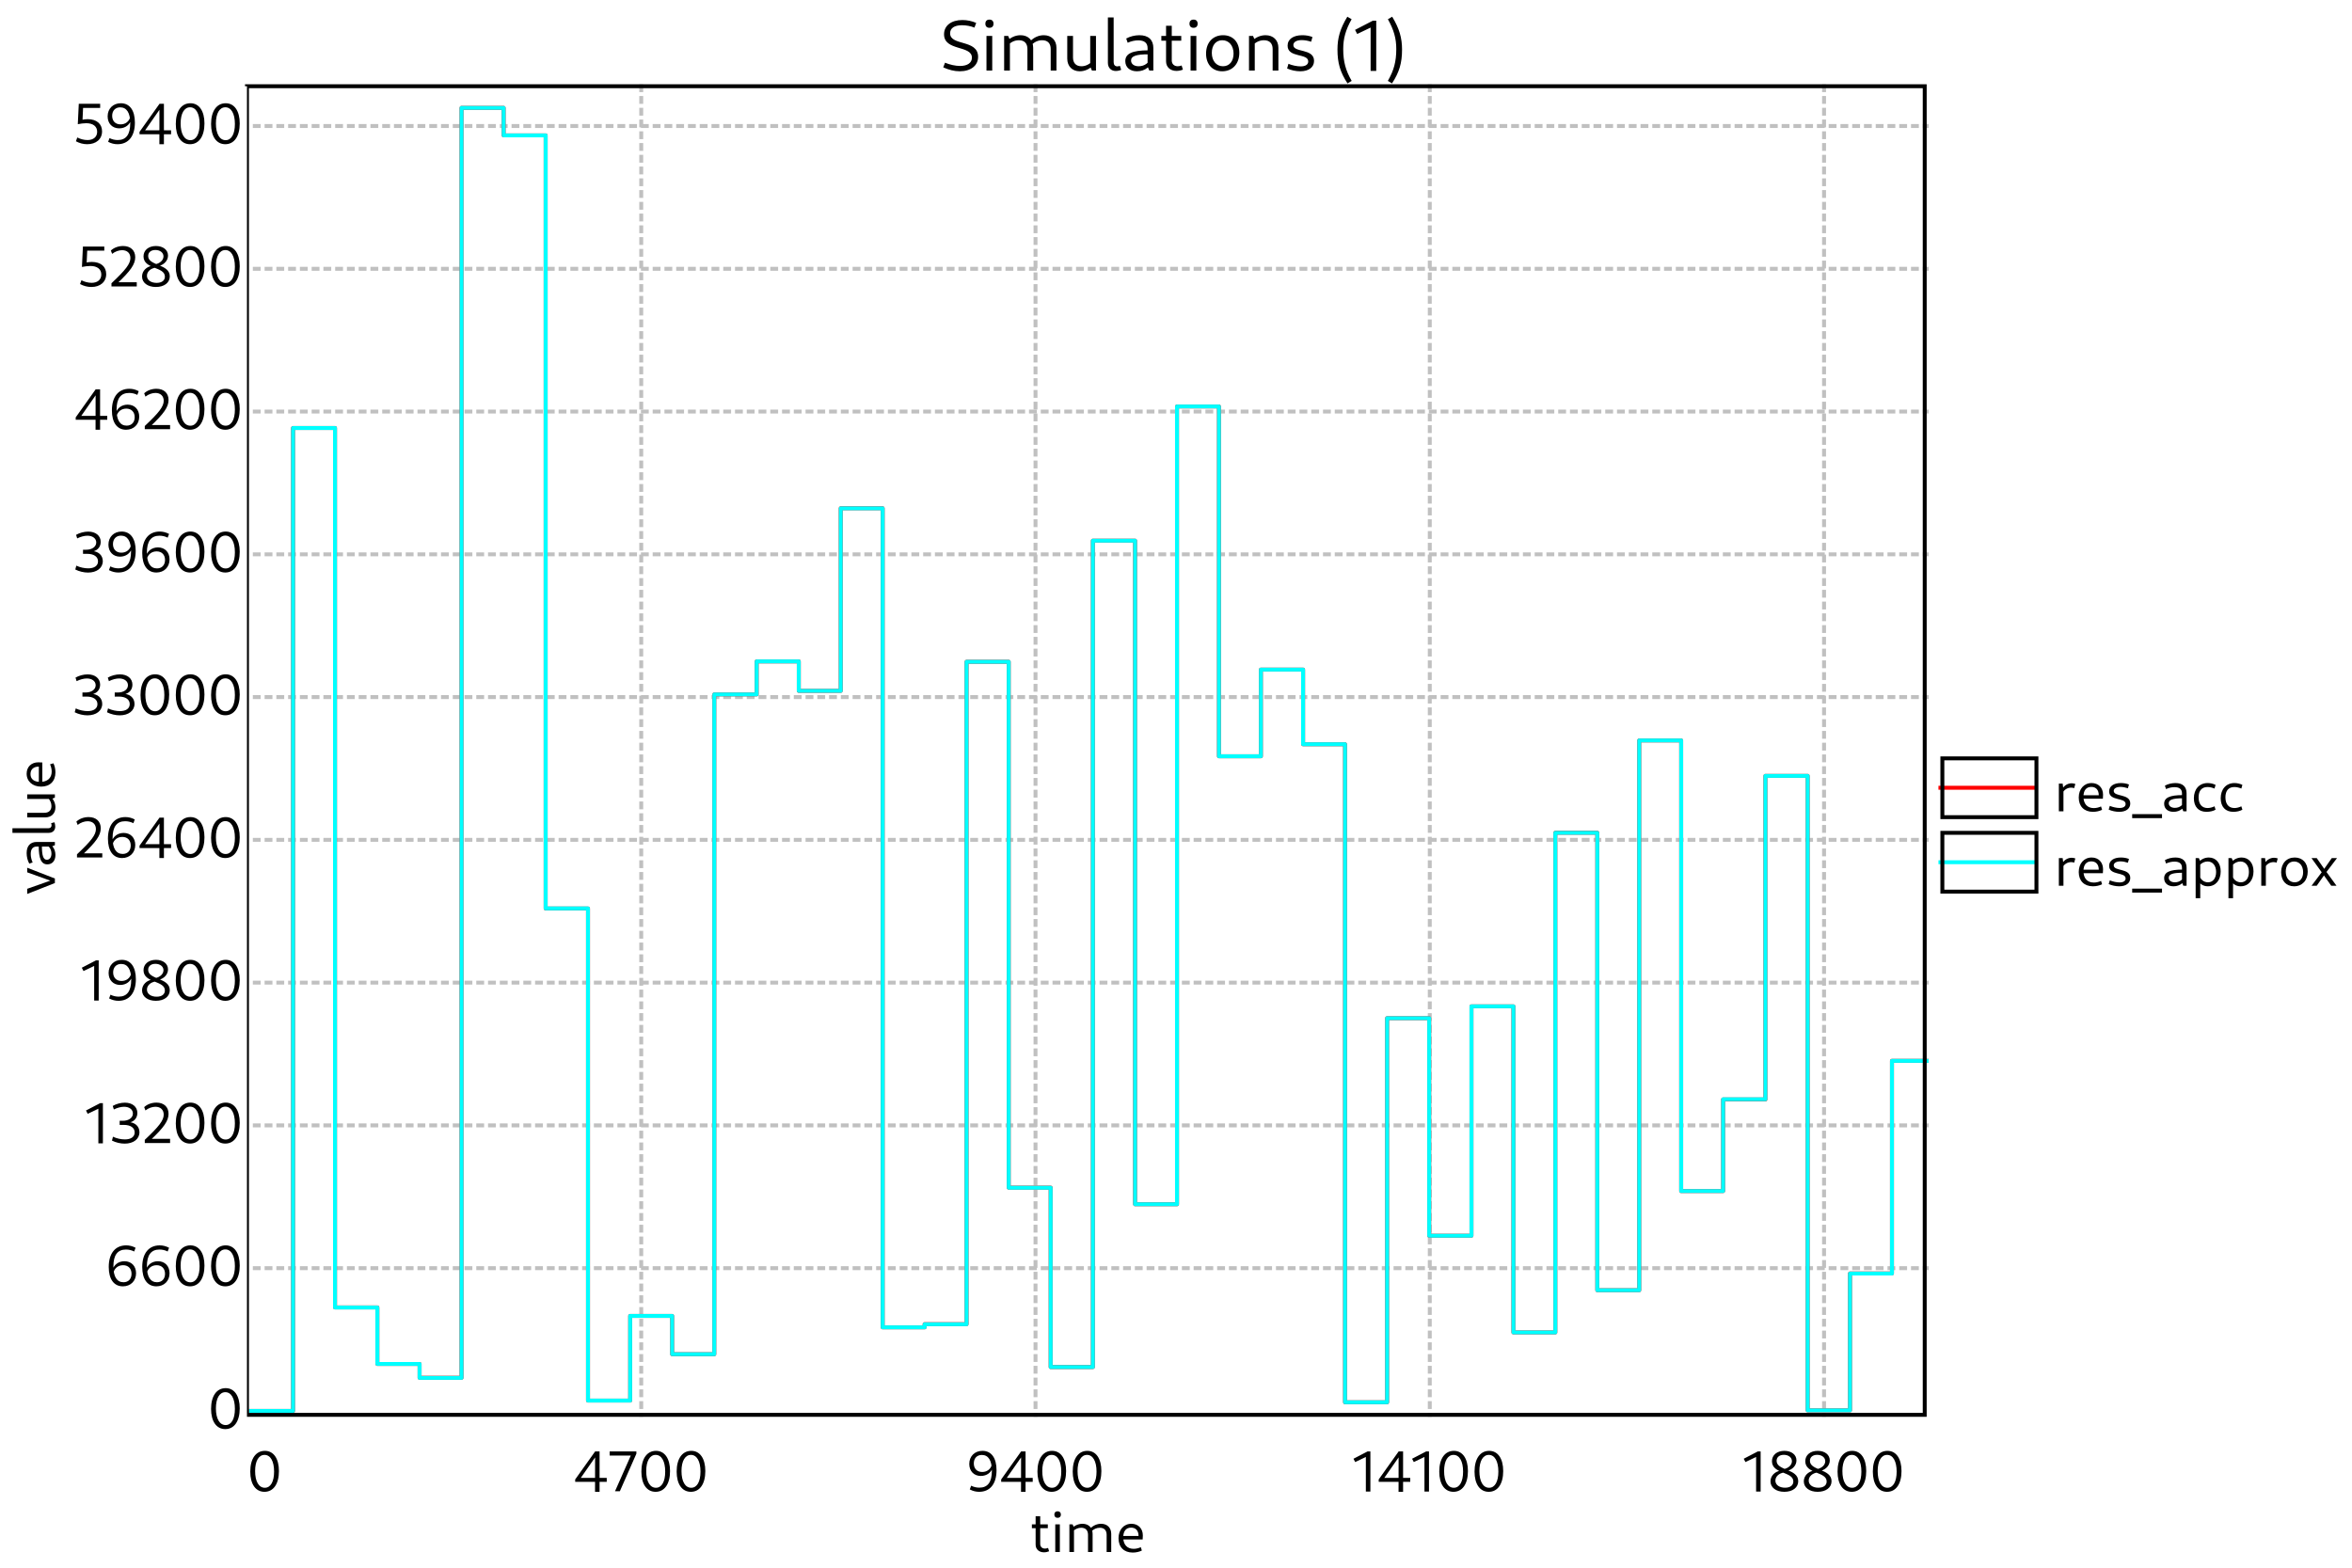 <?xml version="1.0" standalone="no"?>

<svg 
     version="1.1"
     baseProfile="full"
     xmlns="http://www.w3.org/2000/svg"
     xmlns:xlink="http://www.w3.org/1999/xlink"
     xmlns:ev="http://www.w3.org/2001/xml-events"
     x="0px"
     y="0px"
     width="600px"
     height="400px"
     viewBox="0 0 600 400"
     >
<title></title>
<desc>Creator: FreeHEP Graphics2D Driver Producer: org.freehep.graphicsio.svg.SVGGraphics2D Revision Source:  Date: Tuesday, March 26, 2024 at 4:23:55 PM Central European Standard Time</desc>
<g stroke-dashoffset="0" stroke-linejoin="miter" stroke-dasharray="none" stroke-width="1" stroke-linecap="square" stroke-miterlimit="10">
<g fill="#ffffff" fill-rule="nonzero" fill-opacity="1" stroke="none">
  <path d="M 0 0 L 600 0 L 600 400 L 0 400 L 0 0 z"/>
</g> <!-- drawing style -->
<g transform="matrix(1, 0, 0, 1, 63, 22)">
<g fill="#ffffff" fill-rule="nonzero" fill-opacity="1" stroke="none">
  <path d="M 0 0 L 429 0 L 429 378 L 0 378 L 0 0 z"/>
</g> <!-- drawing style -->
</g> <!-- transform -->
<g transform="matrix(1, 0, 0, 1, 63, 22)">
<g fill="#000000" fill-rule="nonzero" fill-opacity="1" stroke="none">
  <path d="M 203.33 374.078 C 203.815 374.078 204.299 373.953 204.627 373.812 L 204.362 372.953 C 204.143 373.062 203.83 373.125 203.58 373.125 C 202.846 373.125 202.362 372.656 202.362 371.953 L 202.362 364.875 L 201.19 364.875 L 201.19 372.109 C 201.19 373.281 202.034 374.078 203.33 374.078 z M 200.237 367.922 L 204.299 367.922 L 204.299 366.938 L 200.237 366.938 L 200.237 367.922 z M 206.199 374 L 207.371 374 L 207.371 366.938 L 206.199 366.938 L 206.199 374 z M 206.793 365.281 C 207.324 365.281 207.637 364.969 207.637 364.438 C 207.637 363.922 207.324 363.609 206.793 363.609 C 206.278 363.609 205.965 363.922 205.965 364.438 C 205.965 364.969 206.278 365.281 206.793 365.281 z M 219.305 374 L 220.477 374 L 220.477 369.375 C 220.477 367.797 219.446 366.797 217.883 366.797 C 216.867 366.797 215.867 367.234 215.133 368 L 215.414 368.75 C 215.992 368.156 216.742 367.812 217.555 367.812 C 218.68 367.812 219.305 368.453 219.305 369.609 L 219.305 374 z M 209.805 374 L 210.977 374 L 210.977 367.75 L 210.617 366.938 L 209.805 366.938 L 209.805 374 z M 214.555 374 L 215.727 374 L 215.727 369.375 C 215.727 367.797 214.696 366.797 213.149 366.797 C 212.117 366.797 211.117 367.234 210.383 368 L 210.664 368.75 C 211.242 368.156 212.008 367.812 212.805 367.812 C 213.93 367.812 214.555 368.453 214.555 369.609 L 214.555 374 z M 225.962 374.141 C 226.775 374.141 227.65 373.953 228.29 373.625 L 228.025 372.766 C 227.478 373.031 226.79 373.188 226.181 373.188 C 224.525 373.188 223.54 372.094 223.54 370.266 C 223.54 368.672 224.259 367.781 225.54 367.781 C 226.744 367.781 227.447 368.562 227.447 369.906 L 223.337 369.906 L 223.337 370.797 L 228.494 370.797 C 228.525 370.578 228.54 370.062 228.54 369.781 C 228.54 368 227.369 366.797 225.634 366.797 C 223.665 366.797 222.337 368.328 222.337 370.5 C 222.337 372.75 223.728 374.141 225.962 374.141 z"/>
</g> <!-- drawing style -->
</g> <!-- transform -->
<g transform="matrix(1, 0, 0, 1, 63, 22)">
<g stroke-opacity="1" stroke-linejoin="round" stroke-dasharray="1,2" fill="none" stroke="#c0c0c0" stroke-linecap="butt" stroke-miterlimit="1">
  <path d="M 2 301.573 L 429 301.573"/>
</g> <!-- drawing style -->
</g> <!-- transform -->
<g transform="matrix(1, 0, 0, 1, 63, 22)">
<g stroke-opacity="1" stroke-linejoin="round" stroke-dasharray="1,2" fill="none" stroke="#c0c0c0" stroke-linecap="butt" stroke-miterlimit="1">
  <path d="M 2 265.146 L 429 265.146"/>
</g> <!-- drawing style -->
</g> <!-- transform -->
<g transform="matrix(1, 0, 0, 1, 63, 22)">
<g stroke-opacity="1" stroke-linejoin="round" stroke-dasharray="1,2" fill="none" stroke="#c0c0c0" stroke-linecap="butt" stroke-miterlimit="1">
  <path d="M 2 228.718 L 429 228.718"/>
</g> <!-- drawing style -->
</g> <!-- transform -->
<g transform="matrix(1, 0, 0, 1, 63, 22)">
<g stroke-opacity="1" stroke-linejoin="round" stroke-dasharray="1,2" fill="none" stroke="#c0c0c0" stroke-linecap="butt" stroke-miterlimit="1">
  <path d="M 2 192.291 L 429 192.291"/>
</g> <!-- drawing style -->
</g> <!-- transform -->
<g transform="matrix(1, 0, 0, 1, 63, 22)">
<g stroke-opacity="1" stroke-linejoin="round" stroke-dasharray="1,2" fill="none" stroke="#c0c0c0" stroke-linecap="butt" stroke-miterlimit="1">
  <path d="M 2 155.864 L 429 155.864"/>
</g> <!-- drawing style -->
</g> <!-- transform -->
<g transform="matrix(1, 0, 0, 1, 63, 22)">
<g stroke-opacity="1" stroke-linejoin="round" stroke-dasharray="1,2" fill="none" stroke="#c0c0c0" stroke-linecap="butt" stroke-miterlimit="1">
  <path d="M 2 119.437 L 429 119.437"/>
</g> <!-- drawing style -->
</g> <!-- transform -->
<g transform="matrix(1, 0, 0, 1, 63, 22)">
<g stroke-opacity="1" stroke-linejoin="round" stroke-dasharray="1,2" fill="none" stroke="#c0c0c0" stroke-linecap="butt" stroke-miterlimit="1">
  <path d="M 2 83.01 L 429 83.01"/>
</g> <!-- drawing style -->
</g> <!-- transform -->
<g transform="matrix(1, 0, 0, 1, 63, 22)">
<g stroke-opacity="1" stroke-linejoin="round" stroke-dasharray="1,2" fill="none" stroke="#c0c0c0" stroke-linecap="butt" stroke-miterlimit="1">
  <path d="M 2 46.583 L 429 46.583"/>
</g> <!-- drawing style -->
</g> <!-- transform -->
<g transform="matrix(1, 0, 0, 1, 63, 22)">
<g stroke-opacity="1" stroke-linejoin="round" stroke-dasharray="1,2" fill="none" stroke="#c0c0c0" stroke-linecap="butt" stroke-miterlimit="1">
  <path d="M 2 10.155 L 429 10.155"/>
</g> <!-- drawing style -->
</g> <!-- transform -->
<g transform="matrix(1, 0, 0, 1, 63, 22)">
<g fill="#000000" fill-rule="nonzero" fill-opacity="1" stroke="none">
  <path d="M 4.469 358.641 C 6.734 358.641 8.156 356.656 8.156 353.344 C 8.156 350.141 6.781 348.188 4.578 348.188 C 2.266 348.188 0.844 350.188 0.844 353.484 C 0.844 356.703 2.234 358.641 4.469 358.641 z M 4.562 357.609 C 3.031 357.609 2.078 356.016 2.078 353.344 C 2.078 350.781 3 349.219 4.484 349.219 C 5.984 349.219 6.922 350.828 6.922 353.484 C 6.922 356.047 6.031 357.609 4.562 357.609 z"/>
</g> <!-- drawing style -->
</g> <!-- transform -->
<g transform="matrix(1, 0, 0, 1, 63, 22)">
<g fill="#000000" fill-rule="nonzero" fill-opacity="1" stroke="none">
  <path d="M 88.794 358.641 L 89.951 358.641 L 89.951 348.328 L 88.826 348.328 L 83.732 355.484 L 83.732 356.094 L 91.779 356.094 L 91.779 355.094 L 84.888 355.094 L 84.982 355.344 L 89.029 349.547 L 88.81 349.516 L 88.794 358.641 z M 93.888 358.5 L 95.122 358.5 L 99.341 348.922 L 99.341 348.328 L 92.529 348.328 L 92.529 349.391 L 98.372 349.391 L 98.122 348.938 L 93.888 358.5 z M 104.243 358.641 C 106.508 358.641 107.93 356.656 107.93 353.344 C 107.93 350.141 106.555 348.188 104.352 348.188 C 102.04 348.188 100.618 350.188 100.618 353.484 C 100.618 356.703 102.008 358.641 104.243 358.641 z M 104.336 357.609 C 102.805 357.609 101.852 356.016 101.852 353.344 C 101.852 350.781 102.774 349.219 104.258 349.219 C 105.758 349.219 106.696 350.828 106.696 353.484 C 106.696 356.047 105.805 357.609 104.336 357.609 z M 113.242 358.641 C 115.507 358.641 116.929 356.656 116.929 353.344 C 116.929 350.141 115.554 348.188 113.351 348.188 C 111.039 348.188 109.617 350.188 109.617 353.484 C 109.617 356.703 111.007 358.641 113.242 358.641 z M 113.335 357.609 C 111.804 357.609 110.851 356.016 110.851 353.344 C 110.851 350.781 111.773 349.219 113.257 349.219 C 114.757 349.219 115.695 350.828 115.695 353.484 C 115.695 356.047 114.804 357.609 113.335 357.609 z"/>
</g> <!-- drawing style -->
</g> <!-- transform -->
<g transform="matrix(1, 0, 0, 1, 63, 22)">
<g stroke-opacity="1" stroke-linejoin="round" stroke-dasharray="1,2" fill="none" stroke="#c0c0c0" stroke-linecap="butt" stroke-miterlimit="1">
  <path d="M 100.58 0 L 100.58 339"/>
</g> <!-- drawing style -->
</g> <!-- transform -->
<g transform="matrix(1, 0, 0, 1, 63, 22)">
<g fill="#000000" fill-rule="nonzero" fill-opacity="1" stroke="none">
  <path d="M 187.623 348.188 C 185.654 348.188 184.264 349.562 184.264 351.531 C 184.264 353.375 185.467 354.594 187.217 354.594 C 188.748 354.594 189.951 353.688 190.295 352.266 L 190.045 351.656 C 189.733 352.875 188.779 353.578 187.561 353.578 C 186.233 353.578 185.42 352.719 185.42 351.391 C 185.42 350.109 186.201 349.234 187.467 349.234 C 189.139 349.234 190.029 350.641 190.029 353.281 C 190.029 356.141 188.998 357.578 186.842 357.578 C 186.139 357.578 185.389 357.422 184.748 357.078 L 184.389 358.031 C 185.201 358.453 185.967 358.641 186.779 358.641 C 189.592 358.641 191.217 356.578 191.217 353.125 C 191.217 350 189.904 348.188 187.623 348.188 z M 197.465 358.641 L 198.621 358.641 L 198.621 348.328 L 197.496 348.328 L 192.402 355.484 L 192.402 356.094 L 200.449 356.094 L 200.449 355.094 L 193.558 355.094 L 193.652 355.344 L 197.699 349.547 L 197.48 349.516 L 197.465 358.641 z M 205.277 358.641 C 207.543 358.641 208.964 356.656 208.964 353.344 C 208.964 350.141 207.589 348.188 205.386 348.188 C 203.074 348.188 201.652 350.188 201.652 353.484 C 201.652 356.703 203.043 358.641 205.277 358.641 z M 205.371 357.609 C 203.839 357.609 202.886 356.016 202.886 353.344 C 202.886 350.781 203.808 349.219 205.293 349.219 C 206.793 349.219 207.73 350.828 207.73 353.484 C 207.73 356.047 206.839 357.609 205.371 357.609 z M 214.276 358.641 C 216.542 358.641 217.963 356.656 217.963 353.344 C 217.963 350.141 216.588 348.188 214.385 348.188 C 212.073 348.188 210.651 350.188 210.651 353.484 C 210.651 356.703 212.042 358.641 214.276 358.641 z M 214.37 357.609 C 212.838 357.609 211.885 356.016 211.885 353.344 C 211.885 350.781 212.807 349.219 214.292 349.219 C 215.792 349.219 216.729 350.828 216.729 353.484 C 216.729 356.047 215.838 357.609 214.37 357.609 z"/>
</g> <!-- drawing style -->
</g> <!-- transform -->
<g transform="matrix(1, 0, 0, 1, 63, 22)">
<g stroke-opacity="1" stroke-linejoin="round" stroke-dasharray="1,2" fill="none" stroke="#c0c0c0" stroke-linecap="butt" stroke-miterlimit="1">
  <path d="M 201.16 0 L 201.16 339"/>
</g> <!-- drawing style -->
</g> <!-- transform -->
<g transform="matrix(1, 0, 0, 1, 63, 22)">
<g fill="#000000" fill-rule="nonzero" fill-opacity="1" stroke="none">
  <path d="M 285.432 358.578 L 286.588 358.578 L 286.588 348.328 L 285.885 348.328 L 282.276 350.203 L 282.713 351.047 L 285.823 349.562 L 285.432 349.188 L 285.432 358.578 z M 293.772 358.641 L 294.929 358.641 L 294.929 348.328 L 293.804 348.328 L 288.71 355.484 L 288.71 356.094 L 296.757 356.094 L 296.757 355.094 L 289.866 355.094 L 289.96 355.344 L 294.007 349.547 L 293.788 349.516 L 293.772 358.641 z M 300.382 358.578 L 301.538 358.578 L 301.538 348.328 L 300.835 348.328 L 297.225 350.203 L 297.663 351.047 L 300.772 349.562 L 300.382 349.188 L 300.382 358.578 z M 307.784 358.641 C 310.05 358.641 311.472 356.656 311.472 353.344 C 311.472 350.141 310.097 348.188 307.894 348.188 C 305.581 348.188 304.159 350.188 304.159 353.484 C 304.159 356.703 305.55 358.641 307.784 358.641 z M 307.878 357.609 C 306.347 357.609 305.394 356.016 305.394 353.344 C 305.394 350.781 306.316 349.219 307.8 349.219 C 309.3 349.219 310.237 350.828 310.237 353.484 C 310.237 356.047 309.347 357.609 307.878 357.609 z M 316.783 358.641 C 319.049 358.641 320.471 356.656 320.471 353.344 C 320.471 350.141 319.096 348.188 316.893 348.188 C 314.58 348.188 313.158 350.188 313.158 353.484 C 313.158 356.703 314.549 358.641 316.783 358.641 z M 316.877 357.609 C 315.346 357.609 314.393 356.016 314.393 353.344 C 314.393 350.781 315.315 349.219 316.799 349.219 C 318.299 349.219 319.236 350.828 319.236 353.484 C 319.236 356.047 318.346 357.609 316.877 357.609 z"/>
</g> <!-- drawing style -->
</g> <!-- transform -->
<g transform="matrix(1, 0, 0, 1, 63, 22)">
<g stroke-opacity="1" stroke-linejoin="round" stroke-dasharray="1,2" fill="none" stroke="#c0c0c0" stroke-linecap="butt" stroke-miterlimit="1">
  <path d="M 301.74 0 L 301.74 339"/>
</g> <!-- drawing style -->
</g> <!-- transform -->
<g transform="matrix(1, 0, 0, 1, 63, 22)">
<g fill="#000000" fill-rule="nonzero" fill-opacity="1" stroke="none">
  <path d="M 384.986 358.578 L 386.142 358.578 L 386.142 348.328 L 385.439 348.328 L 381.83 350.203 L 382.267 351.047 L 385.377 349.562 L 384.986 349.188 L 384.986 358.578 z M 392.186 358.641 C 394.311 358.641 395.733 357.547 395.733 355.938 C 395.733 352.688 390.217 353.312 390.217 350.734 C 390.217 349.812 390.92 349.203 392.061 349.203 C 393.248 349.203 394.123 349.875 394.123 350.828 C 394.123 351.766 393.295 352.578 392.092 352.828 L 392.998 353.281 C 394.42 352.875 395.28 351.812 395.28 350.625 C 395.28 349.156 393.998 348.188 392.201 348.188 C 390.311 348.188 389.03 349.266 389.03 350.828 C 389.03 354.172 394.483 353.406 394.483 356 C 394.483 356.969 393.717 357.594 392.373 357.594 C 390.92 357.594 389.905 356.875 389.905 355.781 C 389.905 354.75 390.795 353.891 392.155 353.703 L 391.373 353.203 C 389.748 353.422 388.655 354.578 388.655 355.969 C 388.655 357.562 390.092 358.641 392.186 358.641 z M 400.686 358.641 C 402.811 358.641 404.233 357.547 404.233 355.938 C 404.233 352.688 398.718 353.312 398.718 350.734 C 398.718 349.812 399.421 349.203 400.561 349.203 C 401.749 349.203 402.624 349.875 402.624 350.828 C 402.624 351.766 401.796 352.578 400.593 352.828 L 401.499 353.281 C 402.921 352.875 403.78 351.812 403.78 350.625 C 403.78 349.156 402.499 348.188 400.702 348.188 C 398.811 348.188 397.53 349.266 397.53 350.828 C 397.53 354.172 402.983 353.406 402.983 356 C 402.983 356.969 402.218 357.594 400.874 357.594 C 399.421 357.594 398.405 356.875 398.405 355.781 C 398.405 354.75 399.296 353.891 400.655 353.703 L 399.874 353.203 C 398.249 353.422 397.155 354.578 397.155 355.969 C 397.155 357.562 398.593 358.641 400.686 358.641 z M 409.39 358.641 C 411.656 358.641 413.078 356.656 413.078 353.344 C 413.078 350.141 411.703 348.188 409.5 348.188 C 407.187 348.188 405.765 350.188 405.765 353.484 C 405.765 356.703 407.156 358.641 409.39 358.641 z M 409.484 357.609 C 407.953 357.609 407 356.016 407 353.344 C 407 350.781 407.922 349.219 409.406 349.219 C 410.906 349.219 411.843 350.828 411.843 353.484 C 411.843 356.047 410.953 357.609 409.484 357.609 z M 418.389 358.641 C 420.655 358.641 422.077 356.656 422.077 353.344 C 422.077 350.141 420.702 348.188 418.499 348.188 C 416.186 348.188 414.764 350.188 414.764 353.484 C 414.764 356.703 416.155 358.641 418.389 358.641 z M 418.483 357.609 C 416.952 357.609 415.999 356.016 415.999 353.344 C 415.999 350.781 416.92 349.219 418.405 349.219 C 419.905 349.219 420.842 350.828 420.842 353.484 C 420.842 356.047 419.952 357.609 418.483 357.609 z"/>
</g> <!-- drawing style -->
</g> <!-- transform -->
<g transform="matrix(1, 0, 0, 1, 63, 22)">
<g stroke-opacity="1" stroke-linejoin="round" stroke-dasharray="1,2" fill="none" stroke="#c0c0c0" stroke-linecap="butt" stroke-miterlimit="1">
  <path d="M 402.32 0 L 402.32 339"/>
</g> <!-- drawing style -->
</g> <!-- transform -->
<g transform="matrix(1, 0, 0, 1, 63, 22)">
<g stroke-opacity="1" stroke-linejoin="round" fill="none" stroke="#ff0000" stroke-linecap="butt" stroke-miterlimit="1">
  <path d="M 1 338 L 11.76 338 L 11.76 87.199 L 22.461 87.199 L 22.461 311.59 L 33.267 311.59 L 33.267 326.012 L 44.035 326.012 L 44.035 329.539 L 54.735 329.539 L 54.735 5.519 L 65.48 5.519 L 65.48 12.54 L 76.195 12.54 L 76.195 209.809 L 87.001 209.809 L 87.001 335.362 L 97.76 335.362 L 97.76 313.759 L 108.465 313.759 L 108.465 323.528 L 119.216 323.528 L 119.216 155.18 L 130.023 155.18 L 130.023 146.757 L 140.771 146.757 L 140.771 154.275 L 151.471 154.275 L 151.471 107.681 L 162.171 107.681 L 162.171 316.674 L 172.871 316.674 L 172.871 315.862 L 183.571 315.862 L 183.571 146.857 L 194.325 146.857 L 194.325 281.025 L 205.025 281.025 L 205.025 326.807 L 215.795 326.807 L 215.795 115.949 L 226.557 115.949 L 226.557 285.263 L 237.257 285.263 L 237.257 81.713 L 247.957 81.713 L 247.957 170.965 L 258.657 170.965 L 258.657 148.844 L 269.419 148.844 L 269.419 167.896 L 280.119 167.896 L 280.119 335.792 L 290.856 335.792 L 290.856 237.792 L 301.594 237.792 L 301.594 293.294 L 312.371 293.294 L 312.371 234.768 L 323.071 234.768 L 323.071 317.965 L 333.771 317.965 L 333.771 190.47 L 344.471 190.47 L 344.471 307.202 L 355.171 307.202 L 355.171 166.925 L 365.871 166.925 L 365.871 281.902 L 376.571 281.902 L 376.571 258.528 L 387.357 258.528 L 387.357 175.965 L 398.138 175.965 L 398.138 337.856 L 408.943 337.856 L 408.943 302.914 L 419.643 302.914 L 419.643 248.671 L 429 248.671"/>
</g> <!-- drawing style -->
</g> <!-- transform -->
<g transform="matrix(1, 0, 0, 1, 63, 22)">
<g stroke-opacity="1" stroke-linejoin="round" fill="none" stroke="#00ffff" stroke-linecap="butt" stroke-miterlimit="1">
  <path d="M 1 338 L 11.76 338 L 11.76 87.21 L 22.461 87.21 L 22.461 311.612 L 33.267 311.612 L 33.267 326.012 L 44.035 326.012 L 44.035 329.572 L 54.735 329.572 L 54.735 5.519 L 65.48 5.519 L 65.48 12.54 L 76.195 12.54 L 76.195 209.787 L 87.001 209.787 L 87.001 335.362 L 97.76 335.362 L 97.76 313.759 L 108.465 313.759 L 108.465 323.528 L 119.216 323.528 L 119.216 155.18 L 130.023 155.18 L 130.023 146.757 L 140.771 146.757 L 140.771 154.275 L 151.471 154.275 L 151.471 107.703 L 162.171 107.703 L 162.171 316.674 L 172.871 316.674 L 172.871 315.884 L 183.571 315.884 L 183.571 146.857 L 194.325 146.857 L 194.325 281.047 L 205.025 281.047 L 205.025 326.807 L 215.795 326.807 L 215.795 115.949 L 226.557 115.949 L 226.557 285.263 L 237.257 285.263 L 237.257 81.713 L 247.957 81.713 L 247.957 170.965 L 258.657 170.965 L 258.657 148.844 L 269.419 148.844 L 269.419 167.896 L 280.119 167.896 L 280.119 335.792 L 290.856 335.792 L 290.856 237.792 L 301.594 237.792 L 301.594 293.294 L 312.371 293.294 L 312.371 234.768 L 323.071 234.768 L 323.071 317.965 L 333.771 317.965 L 333.771 190.492 L 344.471 190.492 L 344.471 307.202 L 355.171 307.202 L 355.171 166.925 L 365.871 166.925 L 365.871 281.902 L 376.571 281.902 L 376.571 258.484 L 387.357 258.484 L 387.357 175.965 L 398.138 175.965 L 398.138 337.856 L 408.943 337.856 L 408.943 302.947 L 419.643 302.947 L 419.643 248.682 L 429 248.682"/>
</g> <!-- drawing style -->
</g> <!-- transform -->
<g transform="matrix(1, 0, 0, 1, 63, 22)">
<g stroke-opacity="1" fill="none" stroke="#000000">
  <path d="M 0 0 L 428 0 L 428 339 L 0 339 L 0 0 z"/>
</g> <!-- drawing style -->
</g> <!-- transform -->
<g fill="#000000" fill-rule="nonzero" fill-opacity="1" stroke="none">
  <path d="M 244.828 18.188 C 247.656 18.188 249.516 16.734 249.516 14.5 C 249.516 9.984 242.375 11.781 242.375 8.5 C 242.375 7.172 243.469 6.438 245.406 6.438 C 246.484 6.438 247.656 6.656 248.578 7.047 L 249.031 5.844 C 247.953 5.375 246.719 5.109 245.516 5.109 C 242.672 5.109 240.828 6.531 240.828 8.75 C 240.828 13.109 247.938 11.469 247.938 14.719 C 247.938 16 246.844 16.828 244.906 16.828 C 243.75 16.828 242.328 16.516 241.078 16 L 240.625 17.188 C 242.031 17.828 243.469 18.188 244.828 18.188 z M 251.651 18 L 253.12 18 L 253.12 9.172 L 251.651 9.172 L 251.651 18 z M 252.401 7.094 C 253.073 7.094 253.448 6.703 253.448 6.047 C 253.448 5.391 253.073 5 252.401 5 C 251.745 5 251.37 5.391 251.37 6.047 C 251.37 6.703 251.745 7.094 252.401 7.094 z M 268.035 18 L 269.504 18 L 269.504 12.203 C 269.504 10.25 268.222 8.984 266.269 8.984 C 265.004 8.984 263.754 9.531 262.832 10.5 L 263.191 11.438 C 263.894 10.688 264.847 10.266 265.863 10.266 C 267.269 10.266 268.035 11.078 268.035 12.5 L 268.035 18 z M 256.16 18 L 257.629 18 L 257.629 10.188 L 257.191 9.172 L 256.16 9.172 L 256.16 18 z M 262.097 18 L 263.566 18 L 263.566 12.203 C 263.566 10.25 262.285 8.984 260.347 8.984 C 259.066 8.984 257.816 9.531 256.894 10.5 L 257.254 11.438 C 257.957 10.688 258.91 10.266 259.925 10.266 C 261.332 10.266 262.097 11.078 262.097 12.5 L 262.097 18 z M 275.445 18.188 C 276.695 18.188 277.961 17.641 278.852 16.656 L 278.508 15.734 C 277.805 16.484 276.836 16.906 275.883 16.906 C 274.508 16.906 273.727 16.094 273.727 14.672 L 273.727 9.172 L 272.258 9.172 L 272.258 14.953 C 272.258 16.922 273.555 18.188 275.445 18.188 z M 278.555 18 L 279.586 18 L 279.586 9.172 L 278.117 9.172 L 278.117 16.969 L 278.555 18 z M 284.626 18.109 C 285.11 18.109 285.673 18 286.016 17.812 L 285.688 16.797 C 285.469 16.875 285.266 16.938 285.048 16.938 C 284.423 16.938 284.094 16.516 284.094 15.844 L 284.094 4.453 L 282.626 4.453 L 282.626 16.016 C 282.626 17.281 283.423 18.109 284.626 18.109 z M 293.19 18 L 294.221 18 L 294.221 12.266 C 294.221 10.156 292.971 8.984 290.658 8.984 C 289.502 8.984 288.252 9.297 287.299 9.828 L 287.674 10.906 C 288.58 10.5 289.502 10.297 290.362 10.297 C 291.94 10.297 292.752 10.969 292.752 12.266 L 292.752 16.969 L 293.19 18 z M 290.049 18.188 C 292.158 18.188 293.752 16.859 294.018 14.906 L 293.487 14.641 C 293.205 16 292.002 16.906 290.471 16.906 C 289.299 16.906 288.533 16.312 288.533 15.438 C 288.533 14.312 289.83 13.859 292.971 13.859 L 292.971 12.844 C 288.846 12.844 287.065 13.672 287.065 15.594 C 287.065 17.172 288.237 18.188 290.049 18.188 z M 300.136 18.094 C 300.746 18.094 301.339 17.938 301.761 17.766 L 301.433 16.703 C 301.167 16.828 300.761 16.906 300.449 16.906 C 299.527 16.906 298.917 16.312 298.917 15.438 L 298.917 6.578 L 297.464 6.578 L 297.464 15.641 C 297.464 17.109 298.527 18.094 300.136 18.094 z M 296.261 10.391 L 301.339 10.391 L 301.339 9.172 L 296.261 9.172 L 296.261 10.391 z M 303.721 18 L 305.19 18 L 305.19 9.172 L 303.721 9.172 L 303.721 18 z M 304.471 7.094 C 305.143 7.094 305.518 6.703 305.518 6.047 C 305.518 5.391 305.143 5 304.471 5 C 303.815 5 303.44 5.391 303.44 6.047 C 303.44 6.703 303.815 7.094 304.471 7.094 z M 311.793 18.188 C 314.386 18.188 316.152 16.297 316.152 13.469 C 316.152 10.734 314.527 8.984 312.011 8.984 C 309.402 8.984 307.668 10.859 307.668 13.672 C 307.668 16.406 309.277 18.188 311.793 18.188 z M 311.996 16.906 C 310.293 16.906 309.136 15.531 309.136 13.484 C 309.136 11.531 310.183 10.266 311.808 10.266 C 313.511 10.266 314.683 11.656 314.683 13.672 C 314.683 15.625 313.621 16.906 311.996 16.906 z M 324.654 18 L 326.122 18 L 326.122 12.203 C 326.122 10.25 324.825 8.984 322.841 8.984 C 321.56 8.984 320.294 9.531 319.357 10.5 L 319.716 11.438 C 320.435 10.688 321.419 10.266 322.435 10.266 C 323.872 10.266 324.654 11.078 324.654 12.5 L 324.654 18 z M 318.622 18 L 320.091 18 L 320.091 10.188 L 319.654 9.172 L 318.622 9.172 L 318.622 18 z M 331.702 18.188 C 333.874 18.188 335.217 17.156 335.217 15.531 C 335.217 12.281 329.936 13.484 329.936 11.5 C 329.936 10.719 330.764 10.234 332.077 10.234 C 332.827 10.234 333.717 10.391 334.467 10.656 L 334.811 9.453 C 334.061 9.141 333.155 8.984 332.233 8.984 C 329.936 8.984 328.467 9.984 328.467 11.656 C 328.467 14.828 333.733 13.516 333.733 15.672 C 333.733 16.484 333.014 16.938 331.811 16.938 C 330.874 16.938 329.624 16.688 328.686 16.281 L 328.342 17.469 C 329.342 17.922 330.577 18.188 331.702 18.188 z M 343.754 21.281 L 344.816 20.641 C 343.285 17.984 342.66 15.734 342.66 12.516 C 342.66 9.781 343.285 7.625 344.801 4.906 L 343.707 4.266 C 341.848 7.328 341.191 9.719 341.191 12.641 C 341.191 16.062 341.879 18.422 343.754 21.281 z M 349.646 18.094 L 351.083 18.094 L 351.083 5.281 L 350.208 5.281 L 345.677 7.625 L 346.224 8.672 L 350.115 6.812 L 349.646 6.359 L 349.646 18.094 z M 355.102 21.281 C 356.977 18.422 357.664 16.062 357.664 12.641 C 357.664 9.719 357.008 7.328 355.149 4.266 L 354.055 4.906 C 355.57 7.625 356.195 9.781 356.195 12.516 C 356.195 15.734 355.57 17.984 354.039 20.641 L 355.102 21.281 z"/>
</g> <!-- drawing style -->
<g transform="matrix(1, 0, 0, 1, 0, 22)">
<g fill="#ffffff" fill-rule="nonzero" fill-opacity="1" stroke="none">
  <path d="M 0 0 L 0 378 L 63 378 L 63 0 z"/>
</g> <!-- drawing style -->
</g> <!-- transform -->
<g transform="matrix(0, -1, 1, 0, -192.265, 242.265)">
<g fill="#000000" fill-rule="nonzero" fill-opacity="1" stroke="none">
  <path d="M 16.953 206.265 L 18.109 206.265 L 20.859 199.203 L 19.688 199.203 L 17.234 206.031 L 17.891 206.031 L 15.484 199.203 L 14.172 199.203 L 16.953 206.265 z M 26.613 206.265 L 27.441 206.265 L 27.441 201.671 C 27.441 200 26.441 199.062 24.598 199.062 C 23.676 199.062 22.676 199.296 21.91 199.734 L 22.207 200.593 C 22.941 200.265 23.676 200.109 24.363 200.109 C 25.629 200.109 26.269 200.64 26.269 201.671 L 26.269 205.437 L 26.613 206.265 z M 24.113 206.406 C 25.801 206.406 27.066 205.359 27.285 203.781 L 26.848 203.578 C 26.629 204.671 25.66 205.39 24.457 205.39 C 23.519 205.39 22.894 204.921 22.894 204.218 C 22.894 203.312 23.941 202.953 26.441 202.953 L 26.441 202.14 C 23.144 202.14 21.723 202.812 21.723 204.343 C 21.723 205.609 22.66 206.406 24.113 206.406 z M 31.352 206.359 C 31.727 206.359 32.195 206.265 32.461 206.125 L 32.211 205.296 C 32.023 205.375 31.867 205.421 31.695 205.421 C 31.195 205.421 30.93 205.078 30.93 204.531 L 30.93 195.437 L 29.758 195.437 L 29.758 204.687 C 29.758 205.687 30.383 206.359 31.352 206.359 z M 36.27 206.406 C 37.254 206.406 38.27 205.968 38.989 205.203 L 38.707 204.453 C 38.16 205.046 37.379 205.39 36.614 205.39 C 35.52 205.39 34.879 204.734 34.879 203.593 L 34.879 199.203 L 33.707 199.203 L 33.707 203.828 C 33.707 205.406 34.754 206.406 36.27 206.406 z M 38.754 206.265 L 39.582 206.265 L 39.582 199.203 L 38.41 199.203 L 38.41 205.437 L 38.754 206.265 z M 45.182 206.406 C 45.995 206.406 46.87 206.218 47.51 205.89 L 47.245 205.031 C 46.698 205.296 46.01 205.453 45.401 205.453 C 43.745 205.453 42.76 204.359 42.76 202.531 C 42.76 200.937 43.479 200.046 44.76 200.046 C 45.964 200.046 46.667 200.828 46.667 202.171 L 42.557 202.171 L 42.557 203.062 L 47.714 203.062 C 47.745 202.843 47.76 202.328 47.76 202.046 C 47.76 200.265 46.589 199.062 44.854 199.062 C 42.885 199.062 41.557 200.593 41.557 202.765 C 41.557 205.015 42.948 206.406 45.182 206.406 z"/>
</g> <!-- drawing style -->
</g> <!-- transform -->
<g transform="matrix(1, 0, 0, 1, 0, 22)">
<g fill="#000000" fill-rule="nonzero" fill-opacity="1" stroke="none">
  <path d="M 57.47 342.641 C 59.735 342.641 61.157 340.656 61.157 337.344 C 61.157 334.141 59.782 332.188 57.579 332.188 C 55.267 332.188 53.845 334.188 53.845 337.484 C 53.845 340.703 55.235 342.641 57.47 342.641 z M 57.564 341.609 C 56.032 341.609 55.079 340.016 55.079 337.344 C 55.079 334.781 56.001 333.219 57.485 333.219 C 58.985 333.219 59.923 334.828 59.923 337.484 C 59.923 340.047 59.032 341.609 57.564 341.609 z"/>
</g> <!-- drawing style -->
</g> <!-- transform -->
<g transform="matrix(1, 0, 0, 1, 0, 22)">
<g fill="#000000" fill-rule="nonzero" fill-opacity="1" stroke="none">
  <path d="M 31.35 306.213 C 33.319 306.213 34.71 304.838 34.71 302.87 C 34.71 301.026 33.507 299.807 31.757 299.807 C 30.225 299.807 29.022 300.713 28.678 302.135 L 28.928 302.745 C 29.241 301.526 30.194 300.823 31.413 300.823 C 32.725 300.823 33.553 301.682 33.553 303.01 C 33.553 304.307 32.772 305.167 31.507 305.167 C 29.835 305.167 28.928 303.76 28.928 301.12 C 28.928 298.26 29.975 296.823 32.132 296.823 C 32.835 296.823 33.585 296.979 34.225 297.323 L 34.585 296.37 C 33.772 295.948 33.007 295.76 32.194 295.76 C 29.382 295.76 27.741 297.823 27.741 301.276 C 27.741 304.401 29.069 306.213 31.35 306.213 z M 39.895 306.213 C 41.864 306.213 43.254 304.838 43.254 302.87 C 43.254 301.026 42.051 299.807 40.301 299.807 C 38.77 299.807 37.567 300.713 37.223 302.135 L 37.473 302.745 C 37.786 301.526 38.739 300.823 39.957 300.823 C 41.27 300.823 42.098 301.682 42.098 303.01 C 42.098 304.307 41.317 305.167 40.051 305.167 C 38.379 305.167 37.473 303.76 37.473 301.12 C 37.473 298.26 38.52 296.823 40.676 296.823 C 41.379 296.823 42.129 296.979 42.77 297.323 L 43.129 296.37 C 42.317 295.948 41.551 295.76 40.739 295.76 C 37.926 295.76 36.286 297.823 36.286 301.276 C 36.286 304.401 37.614 306.213 39.895 306.213 z M 48.471 306.213 C 50.736 306.213 52.158 304.229 52.158 300.917 C 52.158 297.713 50.783 295.76 48.58 295.76 C 46.268 295.76 44.846 297.76 44.846 301.057 C 44.846 304.276 46.236 306.213 48.471 306.213 z M 48.565 305.182 C 47.033 305.182 46.08 303.588 46.08 300.917 C 46.08 298.354 47.002 296.792 48.486 296.792 C 49.986 296.792 50.924 298.401 50.924 301.057 C 50.924 303.62 50.033 305.182 48.565 305.182 z M 57.47 306.213 C 59.735 306.213 61.157 304.229 61.157 300.917 C 61.157 297.713 59.782 295.76 57.579 295.76 C 55.267 295.76 53.845 297.76 53.845 301.057 C 53.845 304.276 55.235 306.213 57.47 306.213 z M 57.564 305.182 C 56.032 305.182 55.079 303.588 55.079 300.917 C 55.079 298.354 56.001 296.792 57.485 296.792 C 58.985 296.792 59.923 298.401 59.923 301.057 C 59.923 303.62 59.032 305.182 57.564 305.182 z"/>
</g> <!-- drawing style -->
</g> <!-- transform -->
<g transform="matrix(1, 0, 0, 1, 0, 22)">
<g fill="#000000" fill-rule="nonzero" fill-opacity="1" stroke="none">
  <path d="M 25.093 269.724 L 26.249 269.724 L 26.249 259.474 L 25.546 259.474 L 21.936 261.349 L 22.374 262.193 L 25.483 260.708 L 25.093 260.333 L 25.093 269.724 z M 31.808 269.802 C 34.042 269.802 35.574 268.63 35.574 266.88 C 35.574 265.38 34.433 264.333 32.699 264.302 L 32.48 264.474 C 34.011 264.427 35.042 263.396 35.042 261.989 C 35.042 260.38 33.745 259.349 31.855 259.349 C 30.792 259.349 29.62 259.677 28.761 260.177 L 29.042 261.083 C 29.949 260.63 30.902 260.396 31.652 260.396 C 32.949 260.396 33.902 261.068 33.902 262.114 C 33.902 263.224 32.824 263.974 31.324 263.974 L 30.527 263.974 L 30.527 265.021 L 31.589 265.021 C 33.292 265.021 34.355 265.739 34.355 266.943 C 34.355 268.099 33.355 268.724 31.855 268.724 C 30.964 268.724 29.777 268.505 28.824 268.036 L 28.558 269.021 C 29.542 269.521 30.745 269.802 31.808 269.802 z M 36.935 269.646 L 43.389 269.646 L 43.389 268.583 L 38.185 268.583 L 38.342 268.943 C 41.826 265.677 42.998 263.974 42.998 262.193 C 42.998 260.411 41.779 259.333 39.904 259.333 C 38.685 259.333 37.529 259.771 36.779 260.489 L 37.107 261.333 C 37.889 260.708 38.857 260.396 39.654 260.396 C 40.951 260.396 41.764 261.177 41.764 262.396 C 41.764 263.864 40.576 265.411 36.935 268.833 L 36.935 269.646 z M 48.471 269.786 C 50.736 269.786 52.158 267.802 52.158 264.489 C 52.158 261.286 50.783 259.333 48.58 259.333 C 46.268 259.333 44.846 261.333 44.846 264.63 C 44.846 267.849 46.236 269.786 48.471 269.786 z M 48.565 268.755 C 47.033 268.755 46.08 267.161 46.08 264.489 C 46.08 261.927 47.002 260.364 48.486 260.364 C 49.986 260.364 50.924 261.974 50.924 264.63 C 50.924 267.193 50.033 268.755 48.565 268.755 z M 57.47 269.786 C 59.735 269.786 61.157 267.802 61.157 264.489 C 61.157 261.286 59.782 259.333 57.579 259.333 C 55.267 259.333 53.845 261.333 53.845 264.63 C 53.845 267.849 55.235 269.786 57.47 269.786 z M 57.564 268.755 C 56.032 268.755 55.079 267.161 55.079 264.489 C 55.079 261.927 56.001 260.364 57.485 260.364 C 58.985 260.364 59.923 261.974 59.923 264.63 C 59.923 267.193 59.032 268.755 57.564 268.755 z"/>
</g> <!-- drawing style -->
</g> <!-- transform -->
<g transform="matrix(1, 0, 0, 1, 0, 22)">
<g fill="#000000" fill-rule="nonzero" fill-opacity="1" stroke="none">
  <path d="M 24.023 233.297 L 25.179 233.297 L 25.179 223.047 L 24.476 223.047 L 20.867 224.922 L 21.304 225.765 L 24.413 224.281 L 24.023 223.906 L 24.023 233.297 z M 31.066 222.906 C 29.097 222.906 27.707 224.281 27.707 226.25 C 27.707 228.093 28.91 229.312 30.66 229.312 C 32.191 229.312 33.394 228.406 33.738 226.984 L 33.488 226.375 C 33.176 227.593 32.222 228.297 31.004 228.297 C 29.676 228.297 28.863 227.437 28.863 226.109 C 28.863 224.828 29.644 223.953 30.91 223.953 C 32.582 223.953 33.472 225.359 33.472 228 C 33.472 230.859 32.441 232.297 30.285 232.297 C 29.582 232.297 28.832 232.14 28.191 231.797 L 27.832 232.75 C 28.644 233.172 29.41 233.359 30.222 233.359 C 33.035 233.359 34.66 231.297 34.66 227.843 C 34.66 224.718 33.347 222.906 31.066 222.906 z M 39.767 233.359 C 41.892 233.359 43.314 232.265 43.314 230.656 C 43.314 227.406 37.798 228.031 37.798 225.453 C 37.798 224.531 38.501 223.922 39.642 223.922 C 40.83 223.922 41.705 224.593 41.705 225.547 C 41.705 226.484 40.876 227.297 39.673 227.547 L 40.58 228 C 42.001 227.593 42.861 226.531 42.861 225.343 C 42.861 223.875 41.58 222.906 39.783 222.906 C 37.892 222.906 36.611 223.984 36.611 225.547 C 36.611 228.89 42.064 228.125 42.064 230.718 C 42.064 231.687 41.298 232.312 39.955 232.312 C 38.501 232.312 37.486 231.593 37.486 230.5 C 37.486 229.468 38.376 228.609 39.736 228.422 L 38.955 227.922 C 37.33 228.14 36.236 229.297 36.236 230.687 C 36.236 232.281 37.673 233.359 39.767 233.359 z M 48.471 233.359 C 50.736 233.359 52.158 231.375 52.158 228.062 C 52.158 224.859 50.783 222.906 48.58 222.906 C 46.268 222.906 44.846 224.906 44.846 228.203 C 44.846 231.422 46.236 233.359 48.471 233.359 z M 48.565 232.328 C 47.033 232.328 46.08 230.734 46.08 228.062 C 46.08 225.5 47.002 223.937 48.486 223.937 C 49.986 223.937 50.924 225.547 50.924 228.203 C 50.924 230.765 50.033 232.328 48.565 232.328 z M 57.47 233.359 C 59.735 233.359 61.157 231.375 61.157 228.062 C 61.157 224.859 59.782 222.906 57.579 222.906 C 55.267 222.906 53.845 224.906 53.845 228.203 C 53.845 231.422 55.235 233.359 57.47 233.359 z M 57.564 232.328 C 56.032 232.328 55.079 230.734 55.079 228.062 C 55.079 225.5 56.001 223.937 57.485 223.937 C 58.985 223.937 59.923 225.547 59.923 228.203 C 59.923 230.765 59.032 232.328 57.564 232.328 z"/>
</g> <!-- drawing style -->
</g> <!-- transform -->
<g transform="matrix(1, 0, 0, 1, 0, 22)">
<g fill="#000000" fill-rule="nonzero" fill-opacity="1" stroke="none">
  <path d="M 19.641 196.791 L 26.094 196.791 L 26.094 195.729 L 20.891 195.729 L 21.047 196.088 C 24.532 192.823 25.703 191.119 25.703 189.338 C 25.703 187.557 24.485 186.479 22.61 186.479 C 21.391 186.479 20.235 186.916 19.485 187.635 L 19.813 188.479 C 20.594 187.854 21.563 187.541 22.36 187.541 C 23.657 187.541 24.469 188.323 24.469 189.541 C 24.469 191.01 23.282 192.557 19.641 195.979 L 19.641 196.791 z M 31.145 196.932 C 33.114 196.932 34.504 195.557 34.504 193.588 C 34.504 191.744 33.301 190.526 31.551 190.526 C 30.02 190.526 28.817 191.432 28.473 192.854 L 28.723 193.463 C 29.036 192.244 29.989 191.541 31.208 191.541 C 32.52 191.541 33.348 192.401 33.348 193.729 C 33.348 195.026 32.567 195.885 31.301 195.885 C 29.629 195.885 28.723 194.479 28.723 191.838 C 28.723 188.979 29.77 187.541 31.926 187.541 C 32.629 187.541 33.379 187.698 34.02 188.041 L 34.379 187.088 C 33.567 186.666 32.801 186.479 31.989 186.479 C 29.176 186.479 27.536 188.541 27.536 191.994 C 27.536 195.119 28.864 196.932 31.145 196.932 z M 40.658 196.932 L 41.815 196.932 L 41.815 186.619 L 40.69 186.619 L 35.596 193.776 L 35.596 194.385 L 43.643 194.385 L 43.643 193.385 L 36.752 193.385 L 36.846 193.635 L 40.893 187.838 L 40.674 187.807 L 40.658 196.932 z M 48.471 196.932 C 50.736 196.932 52.158 194.948 52.158 191.635 C 52.158 188.432 50.783 186.479 48.58 186.479 C 46.268 186.479 44.846 188.479 44.846 191.776 C 44.846 194.994 46.236 196.932 48.471 196.932 z M 48.565 195.901 C 47.033 195.901 46.08 194.307 46.08 191.635 C 46.08 189.073 47.002 187.51 48.486 187.51 C 49.986 187.51 50.924 189.119 50.924 191.776 C 50.924 194.338 50.033 195.901 48.565 195.901 z M 57.47 196.932 C 59.735 196.932 61.157 194.948 61.157 191.635 C 61.157 188.432 59.782 186.479 57.579 186.479 C 55.267 186.479 53.845 188.479 53.845 191.776 C 53.845 194.994 55.235 196.932 57.47 196.932 z M 57.564 195.901 C 56.032 195.901 55.079 194.307 55.079 191.635 C 55.079 189.073 56.001 187.51 57.485 187.51 C 58.985 187.51 59.923 189.119 59.923 191.776 C 59.923 194.338 59.032 195.901 57.564 195.901 z"/>
</g> <!-- drawing style -->
</g> <!-- transform -->
<g transform="matrix(1, 0, 0, 1, 0, 22)">
<g fill="#000000" fill-rule="nonzero" fill-opacity="1" stroke="none">
  <path d="M 22.311 160.52 C 24.545 160.52 26.076 159.349 26.076 157.599 C 26.076 156.099 24.936 155.052 23.201 155.02 L 22.982 155.192 C 24.514 155.145 25.545 154.114 25.545 152.708 C 25.545 151.099 24.248 150.067 22.357 150.067 C 21.295 150.067 20.123 150.395 19.264 150.895 L 19.545 151.802 C 20.451 151.349 21.404 151.114 22.154 151.114 C 23.451 151.114 24.404 151.786 24.404 152.833 C 24.404 153.942 23.326 154.692 21.826 154.692 L 21.029 154.692 L 21.029 155.739 L 22.092 155.739 C 23.795 155.739 24.857 156.458 24.857 157.661 C 24.857 158.817 23.857 159.442 22.357 159.442 C 21.467 159.442 20.279 159.224 19.326 158.755 L 19.061 159.739 C 20.045 160.239 21.248 160.52 22.311 160.52 z M 30.547 160.52 C 32.782 160.52 34.313 159.349 34.313 157.599 C 34.313 156.099 33.172 155.052 31.438 155.02 L 31.219 155.192 C 32.751 155.145 33.782 154.114 33.782 152.708 C 33.782 151.099 32.485 150.067 30.594 150.067 C 29.532 150.067 28.36 150.395 27.501 150.895 L 27.782 151.802 C 28.688 151.349 29.641 151.114 30.391 151.114 C 31.688 151.114 32.641 151.786 32.641 152.833 C 32.641 153.942 31.563 154.692 30.063 154.692 L 29.266 154.692 L 29.266 155.739 L 30.329 155.739 C 32.032 155.739 33.094 156.458 33.094 157.661 C 33.094 158.817 32.094 159.442 30.594 159.442 C 29.704 159.442 28.516 159.224 27.563 158.755 L 27.297 159.739 C 28.282 160.239 29.485 160.52 30.547 160.52 z M 39.472 160.505 C 41.737 160.505 43.159 158.52 43.159 155.208 C 43.159 152.005 41.784 150.052 39.581 150.052 C 37.269 150.052 35.847 152.052 35.847 155.349 C 35.847 158.567 37.237 160.505 39.472 160.505 z M 39.566 159.474 C 38.034 159.474 37.081 157.88 37.081 155.208 C 37.081 152.645 38.003 151.083 39.487 151.083 C 40.987 151.083 41.925 152.692 41.925 155.349 C 41.925 157.911 41.034 159.474 39.566 159.474 z M 48.471 160.505 C 50.736 160.505 52.158 158.52 52.158 155.208 C 52.158 152.005 50.783 150.052 48.58 150.052 C 46.268 150.052 44.846 152.052 44.846 155.349 C 44.846 158.567 46.236 160.505 48.471 160.505 z M 48.565 159.474 C 47.033 159.474 46.08 157.88 46.08 155.208 C 46.08 152.645 47.002 151.083 48.486 151.083 C 49.986 151.083 50.924 152.692 50.924 155.349 C 50.924 157.911 50.033 159.474 48.565 159.474 z M 57.47 160.505 C 59.735 160.505 61.157 158.52 61.157 155.208 C 61.157 152.005 59.782 150.052 57.579 150.052 C 55.267 150.052 53.845 152.052 53.845 155.349 C 53.845 158.567 55.235 160.505 57.47 160.505 z M 57.564 159.474 C 56.032 159.474 55.079 157.88 55.079 155.208 C 55.079 152.645 56.001 151.083 57.485 151.083 C 58.985 151.083 59.923 152.692 59.923 155.349 C 59.923 157.911 59.032 159.474 57.564 159.474 z"/>
</g> <!-- drawing style -->
</g> <!-- transform -->
<g transform="matrix(1, 0, 0, 1, 0, 22)">
<g fill="#000000" fill-rule="nonzero" fill-opacity="1" stroke="none">
  <path d="M 22.457 124.093 C 24.692 124.093 26.223 122.921 26.223 121.171 C 26.223 119.671 25.082 118.624 23.348 118.593 L 23.129 118.765 C 24.66 118.718 25.692 117.687 25.692 116.281 C 25.692 114.671 24.395 113.64 22.504 113.64 C 21.442 113.64 20.27 113.968 19.41 114.468 L 19.692 115.374 C 20.598 114.921 21.551 114.687 22.301 114.687 C 23.598 114.687 24.551 115.359 24.551 116.406 C 24.551 117.515 23.473 118.265 21.973 118.265 L 21.176 118.265 L 21.176 119.312 L 22.238 119.312 C 23.942 119.312 25.004 120.031 25.004 121.234 C 25.004 122.39 24.004 123.015 22.504 123.015 C 21.613 123.015 20.426 122.796 19.473 122.328 L 19.207 123.312 C 20.192 123.812 21.395 124.093 22.457 124.093 z M 31.022 113.624 C 29.053 113.624 27.663 114.999 27.663 116.968 C 27.663 118.812 28.866 120.031 30.616 120.031 C 32.147 120.031 33.35 119.124 33.694 117.703 L 33.444 117.093 C 33.132 118.312 32.178 119.015 30.96 119.015 C 29.632 119.015 28.819 118.156 28.819 116.828 C 28.819 115.546 29.6 114.671 30.866 114.671 C 32.538 114.671 33.428 116.078 33.428 118.718 C 33.428 121.578 32.397 123.015 30.241 123.015 C 29.538 123.015 28.788 122.859 28.147 122.515 L 27.788 123.468 C 28.6 123.89 29.366 124.078 30.178 124.078 C 32.991 124.078 34.616 122.015 34.616 118.562 C 34.616 115.437 33.303 113.624 31.022 113.624 z M 39.895 124.078 C 41.864 124.078 43.254 122.703 43.254 120.734 C 43.254 118.89 42.051 117.671 40.301 117.671 C 38.77 117.671 37.567 118.578 37.223 119.999 L 37.473 120.609 C 37.786 119.39 38.739 118.687 39.957 118.687 C 41.27 118.687 42.098 119.546 42.098 120.874 C 42.098 122.171 41.317 123.031 40.051 123.031 C 38.379 123.031 37.473 121.624 37.473 118.984 C 37.473 116.124 38.52 114.687 40.676 114.687 C 41.379 114.687 42.129 114.843 42.77 115.187 L 43.129 114.234 C 42.317 113.812 41.551 113.624 40.739 113.624 C 37.926 113.624 36.286 115.687 36.286 119.14 C 36.286 122.265 37.614 124.078 39.895 124.078 z M 48.471 124.078 C 50.736 124.078 52.158 122.093 52.158 118.781 C 52.158 115.578 50.783 113.624 48.58 113.624 C 46.268 113.624 44.846 115.624 44.846 118.921 C 44.846 122.14 46.236 124.078 48.471 124.078 z M 48.565 123.046 C 47.033 123.046 46.08 121.453 46.08 118.781 C 46.08 116.218 47.002 114.656 48.486 114.656 C 49.986 114.656 50.924 116.265 50.924 118.921 C 50.924 121.484 50.033 123.046 48.565 123.046 z M 57.47 124.078 C 59.735 124.078 61.157 122.093 61.157 118.781 C 61.157 115.578 59.782 113.624 57.579 113.624 C 55.267 113.624 53.845 115.624 53.845 118.921 C 53.845 122.14 55.235 124.078 57.47 124.078 z M 57.564 123.046 C 56.032 123.046 55.079 121.453 55.079 118.781 C 55.079 116.218 56.001 114.656 57.485 114.656 C 58.985 114.656 59.923 116.265 59.923 118.921 C 59.923 121.484 59.032 123.046 57.564 123.046 z"/>
</g> <!-- drawing style -->
</g> <!-- transform -->
<g transform="matrix(1, 0, 0, 1, 0, 22)">
<g fill="#000000" fill-rule="nonzero" fill-opacity="1" stroke="none">
  <path d="M 24.375 87.65 L 25.532 87.65 L 25.532 77.338 L 24.407 77.338 L 19.313 84.494 L 19.313 85.104 L 27.36 85.104 L 27.36 84.104 L 20.469 84.104 L 20.563 84.354 L 24.61 78.557 L 24.391 78.525 L 24.375 87.65 z M 32.156 87.65 C 34.125 87.65 35.516 86.275 35.516 84.307 C 35.516 82.463 34.313 81.244 32.563 81.244 C 31.031 81.244 29.828 82.15 29.485 83.572 L 29.735 84.182 C 30.047 82.963 31 82.26 32.219 82.26 C 33.531 82.26 34.36 83.119 34.36 84.447 C 34.36 85.744 33.578 86.604 32.313 86.604 C 30.641 86.604 29.735 85.197 29.735 82.557 C 29.735 79.697 30.781 78.26 32.938 78.26 C 33.641 78.26 34.391 78.416 35.031 78.76 L 35.391 77.807 C 34.578 77.385 33.813 77.197 33 77.197 C 30.188 77.197 28.547 79.26 28.547 82.713 C 28.547 85.838 29.875 87.65 32.156 87.65 z M 36.935 87.51 L 43.389 87.51 L 43.389 86.447 L 38.185 86.447 L 38.342 86.807 C 41.826 83.541 42.998 81.838 42.998 80.057 C 42.998 78.275 41.779 77.197 39.904 77.197 C 38.685 77.197 37.529 77.635 36.779 78.354 L 37.107 79.197 C 37.889 78.572 38.857 78.26 39.654 78.26 C 40.951 78.26 41.764 79.041 41.764 80.26 C 41.764 81.729 40.576 83.275 36.935 86.697 L 36.935 87.51 z M 48.471 87.65 C 50.736 87.65 52.158 85.666 52.158 82.354 C 52.158 79.15 50.783 77.197 48.58 77.197 C 46.268 77.197 44.846 79.197 44.846 82.494 C 44.846 85.713 46.236 87.65 48.471 87.65 z M 48.565 86.619 C 47.033 86.619 46.08 85.025 46.08 82.354 C 46.08 79.791 47.002 78.229 48.486 78.229 C 49.986 78.229 50.924 79.838 50.924 82.494 C 50.924 85.057 50.033 86.619 48.565 86.619 z M 57.47 87.65 C 59.735 87.65 61.157 85.666 61.157 82.354 C 61.157 79.15 59.782 77.197 57.579 77.197 C 55.267 77.197 53.845 79.197 53.845 82.494 C 53.845 85.713 55.235 87.65 57.47 87.65 z M 57.564 86.619 C 56.032 86.619 55.079 85.025 55.079 82.354 C 55.079 79.791 56.001 78.229 57.485 78.229 C 58.985 78.229 59.923 79.838 59.923 82.494 C 59.923 85.057 59.032 86.619 57.564 86.619 z"/>
</g> <!-- drawing style -->
</g> <!-- transform -->
<g transform="matrix(1, 0, 0, 1, 0, 22)">
<g fill="#000000" fill-rule="nonzero" fill-opacity="1" stroke="none">
  <path d="M 23.309 51.223 C 25.559 51.223 27.091 49.942 27.091 47.942 C 27.091 46.036 25.716 44.833 23.419 44.833 C 22.872 44.833 22.309 44.911 21.794 45.036 L 22.091 45.411 L 22.247 41.958 L 26.606 41.958 L 26.606 40.911 L 21.153 40.911 L 20.903 46.114 C 21.559 45.973 22.419 45.864 23.059 45.864 C 24.794 45.864 25.841 46.676 25.841 48.051 C 25.841 49.364 24.872 50.161 23.387 50.161 C 22.497 50.161 21.528 49.911 20.778 49.504 L 20.419 50.473 C 21.325 50.958 22.278 51.223 23.309 51.223 z M 28.435 51.083 L 34.888 51.083 L 34.888 50.02 L 29.685 50.02 L 29.841 50.379 C 33.325 47.114 34.497 45.411 34.497 43.629 C 34.497 41.848 33.278 40.77 31.403 40.77 C 30.185 40.77 29.028 41.208 28.278 41.926 L 28.607 42.77 C 29.388 42.145 30.357 41.833 31.153 41.833 C 32.45 41.833 33.263 42.614 33.263 43.833 C 33.263 45.301 32.075 46.848 28.435 50.27 L 28.435 51.083 z M 39.767 51.223 C 41.892 51.223 43.314 50.129 43.314 48.52 C 43.314 45.27 37.798 45.895 37.798 43.317 C 37.798 42.395 38.501 41.786 39.642 41.786 C 40.83 41.786 41.705 42.458 41.705 43.411 C 41.705 44.348 40.876 45.161 39.673 45.411 L 40.58 45.864 C 42.001 45.458 42.861 44.395 42.861 43.208 C 42.861 41.739 41.58 40.77 39.783 40.77 C 37.892 40.77 36.611 41.848 36.611 43.411 C 36.611 46.754 42.064 45.989 42.064 48.583 C 42.064 49.551 41.298 50.176 39.955 50.176 C 38.501 50.176 37.486 49.458 37.486 48.364 C 37.486 47.333 38.376 46.473 39.736 46.286 L 38.955 45.786 C 37.33 46.004 36.236 47.161 36.236 48.551 C 36.236 50.145 37.673 51.223 39.767 51.223 z M 48.471 51.223 C 50.736 51.223 52.158 49.239 52.158 45.926 C 52.158 42.723 50.783 40.77 48.58 40.77 C 46.268 40.77 44.846 42.77 44.846 46.067 C 44.846 49.286 46.236 51.223 48.471 51.223 z M 48.565 50.192 C 47.033 50.192 46.08 48.598 46.08 45.926 C 46.08 43.364 47.002 41.801 48.486 41.801 C 49.986 41.801 50.924 43.411 50.924 46.067 C 50.924 48.629 50.033 50.192 48.565 50.192 z M 57.47 51.223 C 59.735 51.223 61.157 49.239 61.157 45.926 C 61.157 42.723 59.782 40.77 57.579 40.77 C 55.267 40.77 53.845 42.77 53.845 46.067 C 53.845 49.286 55.235 51.223 57.47 51.223 z M 57.564 50.192 C 56.032 50.192 55.079 48.598 55.079 45.926 C 55.079 43.364 56.001 41.801 57.485 41.801 C 58.985 41.801 59.923 43.411 59.923 46.067 C 59.923 48.629 59.032 50.192 57.564 50.192 z"/>
</g> <!-- drawing style -->
</g> <!-- transform -->
<g transform="matrix(1, 0, 0, 1, 0, 22)">
<g fill="#000000" fill-rule="nonzero" fill-opacity="1" stroke="none">
  <path d="M 22.254 14.796 C 24.504 14.796 26.035 13.515 26.035 11.515 C 26.035 9.609 24.66 8.405 22.363 8.405 C 21.817 8.405 21.254 8.484 20.738 8.609 L 21.035 8.984 L 21.192 5.53 L 25.551 5.53 L 25.551 4.484 L 20.098 4.484 L 19.848 9.687 C 20.504 9.546 21.363 9.437 22.004 9.437 C 23.738 9.437 24.785 10.249 24.785 11.624 C 24.785 12.937 23.817 13.734 22.332 13.734 C 21.442 13.734 20.473 13.484 19.723 13.077 L 19.363 14.046 C 20.27 14.53 21.223 14.796 22.254 14.796 z M 30.817 4.343 C 28.848 4.343 27.458 5.718 27.458 7.687 C 27.458 9.53 28.661 10.749 30.411 10.749 C 31.942 10.749 33.145 9.843 33.489 8.421 L 33.239 7.812 C 32.926 9.03 31.973 9.734 30.754 9.734 C 29.426 9.734 28.614 8.874 28.614 7.546 C 28.614 6.265 29.395 5.39 30.661 5.39 C 32.333 5.39 33.223 6.796 33.223 9.437 C 33.223 12.296 32.192 13.734 30.036 13.734 C 29.333 13.734 28.583 13.577 27.942 13.234 L 27.583 14.187 C 28.395 14.609 29.161 14.796 29.973 14.796 C 32.786 14.796 34.411 12.734 34.411 9.28 C 34.411 6.155 33.098 4.343 30.817 4.343 z M 40.658 14.796 L 41.815 14.796 L 41.815 4.484 L 40.69 4.484 L 35.596 11.64 L 35.596 12.249 L 43.643 12.249 L 43.643 11.249 L 36.752 11.249 L 36.846 11.499 L 40.893 5.702 L 40.674 5.671 L 40.658 14.796 z M 48.471 14.796 C 50.736 14.796 52.158 12.812 52.158 9.499 C 52.158 6.296 50.783 4.343 48.58 4.343 C 46.268 4.343 44.846 6.343 44.846 9.64 C 44.846 12.859 46.236 14.796 48.471 14.796 z M 48.565 13.765 C 47.033 13.765 46.08 12.171 46.08 9.499 C 46.08 6.937 47.002 5.374 48.486 5.374 C 49.986 5.374 50.924 6.984 50.924 9.64 C 50.924 12.202 50.033 13.765 48.565 13.765 z M 57.47 14.796 C 59.735 14.796 61.157 12.812 61.157 9.499 C 61.157 6.296 59.782 4.343 57.579 4.343 C 55.267 4.343 53.845 6.343 53.845 9.64 C 53.845 12.859 55.235 14.796 57.47 14.796 z M 57.564 13.765 C 56.032 13.765 55.079 12.171 55.079 9.499 C 55.079 6.937 56.001 5.374 57.485 5.374 C 58.985 5.374 59.923 6.984 59.923 9.64 C 59.923 12.202 59.032 13.765 57.564 13.765 z"/>
</g> <!-- drawing style -->
</g> <!-- transform -->
<g transform="matrix(1, 0, 0, 1, 492, 22)">
<g fill="#ffffff" fill-rule="nonzero" fill-opacity="1" stroke="none">
  <path d="M 0 0 L 108 0 L 108 378 L 0 378 L 0 0 z"/>
</g> <!-- drawing style -->
</g> <!-- transform -->
<g transform="matrix(1, 0, 0, 1, 495, 211)">
<g stroke-opacity="1" stroke-linejoin="round" fill="none" stroke="#00ffff" stroke-linecap="butt" stroke-miterlimit="1">
  <path d="M 0 9 L 24 9"/>
</g> <!-- drawing style -->
</g> <!-- transform -->
<g transform="matrix(1, 0, 0, 1, 495, 211)">
<g stroke-opacity="1" fill="none" stroke="#000000">
  <path d="M 0.5 1.5 L 24.5 1.5 L 24.5 16.5 L 0.5 16.5 L 0.5 1.5 z"/>
</g> <!-- drawing style -->
</g> <!-- transform -->
<g transform="matrix(1, 0, 0, 1, 495, 211)">
<g fill="#000000" fill-rule="nonzero" fill-opacity="1" stroke="none">
  <path d="M 30.219 15 L 31.391 15 L 31.391 9.578 L 31.188 7.938 L 30.219 7.938 L 30.219 15 z M 31.125 10.406 C 31.531 9.516 32.391 8.969 33.359 8.969 C 33.625 8.969 33.891 9.016 34.125 9.109 L 34.422 8.031 C 34.109 7.922 33.812 7.859 33.484 7.859 C 32.531 7.859 31.656 8.375 31.125 9.219 L 31.125 10.406 z M 38.916 15.141 C 39.729 15.141 40.604 14.953 41.244 14.625 L 40.979 13.766 C 40.432 14.031 39.744 14.188 39.135 14.188 C 37.479 14.188 36.494 13.094 36.494 11.266 C 36.494 9.672 37.213 8.781 38.494 8.781 C 39.697 8.781 40.4 9.562 40.4 10.906 L 36.291 10.906 L 36.291 11.797 L 41.447 11.797 C 41.479 11.578 41.494 11.062 41.494 10.781 C 41.494 9 40.322 7.797 38.588 7.797 C 36.619 7.797 35.291 9.328 35.291 11.5 C 35.291 13.75 36.682 15.141 38.916 15.141 z M 45.623 15.141 C 47.358 15.141 48.436 14.328 48.436 13.016 C 48.436 10.422 44.217 11.391 44.217 9.797 C 44.217 9.188 44.873 8.781 45.936 8.781 C 46.53 8.781 47.233 8.922 47.826 9.125 L 48.108 8.172 C 47.514 7.922 46.795 7.797 46.045 7.797 C 44.217 7.797 43.045 8.594 43.045 9.922 C 43.045 12.469 47.248 11.406 47.248 13.141 C 47.248 13.781 46.67 14.156 45.701 14.156 C 44.967 14.156 43.967 13.938 43.217 13.625 L 42.936 14.578 C 43.748 14.938 44.733 15.141 45.623 15.141 z M 48.924 16.75 L 56.533 16.75 L 56.533 15.734 L 48.924 15.734 L 48.924 16.75 z M 61.971 15 L 62.799 15 L 62.799 10.406 C 62.799 8.734 61.799 7.797 59.955 7.797 C 59.033 7.797 58.033 8.031 57.268 8.469 L 57.564 9.328 C 58.299 9 59.033 8.844 59.721 8.844 C 60.986 8.844 61.627 9.375 61.627 10.406 L 61.627 14.172 L 61.971 15 z M 59.471 15.141 C 61.158 15.141 62.424 14.094 62.643 12.516 L 62.205 12.312 C 61.986 13.406 61.018 14.125 59.814 14.125 C 58.877 14.125 58.252 13.656 58.252 12.953 C 58.252 12.047 59.299 11.688 61.799 11.688 L 61.799 10.875 C 58.502 10.875 57.08 11.547 57.08 13.078 C 57.08 14.344 58.018 15.141 59.471 15.141 z M 68.225 15.141 C 70.178 15.141 71.506 13.625 71.506 11.328 C 71.506 9.203 70.287 7.797 68.475 7.797 C 67.459 7.797 66.506 8.234 65.912 8.984 L 66.162 9.719 C 66.678 9.156 67.412 8.812 68.162 8.812 C 69.475 8.812 70.334 9.875 70.334 11.484 C 70.334 13.062 69.553 14.125 68.272 14.125 C 67.225 14.125 66.35 13.438 66.1 12.391 L 65.615 13.203 C 65.928 14.422 66.944 15.141 68.225 15.141 z M 65.115 18.188 L 66.287 18.188 L 66.287 8.75 L 65.928 7.938 L 65.115 7.938 L 65.115 18.188 z M 76.594 15.141 C 78.547 15.141 79.875 13.625 79.875 11.328 C 79.875 9.203 78.656 7.797 76.844 7.797 C 75.828 7.797 74.875 8.234 74.281 8.984 L 74.531 9.719 C 75.047 9.156 75.781 8.812 76.531 8.812 C 77.844 8.812 78.703 9.875 78.703 11.484 C 78.703 13.062 77.922 14.125 76.64 14.125 C 75.594 14.125 74.719 13.438 74.469 12.391 L 73.984 13.203 C 74.297 14.422 75.312 15.141 76.594 15.141 z M 73.484 18.188 L 74.656 18.188 L 74.656 8.75 L 74.297 7.938 L 73.484 7.938 L 73.484 18.188 z M 81.853 15 L 83.025 15 L 83.025 9.578 L 82.822 7.938 L 81.853 7.938 L 81.853 15 z M 82.759 10.406 C 83.165 9.516 84.025 8.969 84.994 8.969 C 85.259 8.969 85.525 9.016 85.759 9.109 L 86.056 8.031 C 85.744 7.922 85.447 7.859 85.119 7.859 C 84.165 7.859 83.29 8.375 82.759 9.219 L 82.759 10.406 z M 90.222 15.141 C 92.3 15.141 93.706 13.641 93.706 11.375 C 93.706 9.203 92.41 7.797 90.394 7.797 C 88.316 7.797 86.925 9.281 86.925 11.547 C 86.925 13.719 88.206 15.141 90.222 15.141 z M 90.378 14.125 C 89.019 14.125 88.097 13.016 88.097 11.391 C 88.097 9.828 88.925 8.812 90.238 8.812 C 91.597 8.812 92.535 9.922 92.535 11.547 C 92.535 13.094 91.691 14.125 90.378 14.125 z M 94.673 15 L 96.001 15 L 98.204 11.859 L 101.188 7.938 L 99.845 7.938 L 97.61 11.125 L 94.673 15 z M 99.704 15 L 101.048 15 L 98.142 11.016 L 96.001 7.938 L 94.657 7.938 L 97.517 11.906 L 99.704 15 z"/>
</g> <!-- drawing style -->
</g> <!-- transform -->
<g transform="matrix(1, 0, 0, 1, 495, 192)">
<g stroke-opacity="1" stroke-linejoin="round" fill="none" stroke="#ff0000" stroke-linecap="butt" stroke-miterlimit="1">
  <path d="M 0 9 L 24 9"/>
</g> <!-- drawing style -->
</g> <!-- transform -->
<g transform="matrix(1, 0, 0, 1, 495, 192)">
<g stroke-opacity="1" fill="none" stroke="#000000">
  <path d="M 0.5 1.5 L 24.5 1.5 L 24.5 16.5 L 0.5 16.5 L 0.5 1.5 z"/>
</g> <!-- drawing style -->
</g> <!-- transform -->
<g transform="matrix(1, 0, 0, 1, 495, 192)">
<g fill="#000000" fill-rule="nonzero" fill-opacity="1" stroke="none">
  <path d="M 30.219 15 L 31.391 15 L 31.391 9.578 L 31.188 7.938 L 30.219 7.938 L 30.219 15 z M 31.125 10.406 C 31.531 9.516 32.391 8.969 33.359 8.969 C 33.625 8.969 33.891 9.016 34.125 9.109 L 34.422 8.031 C 34.109 7.922 33.812 7.859 33.484 7.859 C 32.531 7.859 31.656 8.375 31.125 9.219 L 31.125 10.406 z M 38.916 15.141 C 39.729 15.141 40.604 14.953 41.244 14.625 L 40.979 13.766 C 40.432 14.031 39.744 14.188 39.135 14.188 C 37.479 14.188 36.494 13.094 36.494 11.266 C 36.494 9.672 37.213 8.781 38.494 8.781 C 39.697 8.781 40.4 9.562 40.4 10.906 L 36.291 10.906 L 36.291 11.797 L 41.447 11.797 C 41.479 11.578 41.494 11.062 41.494 10.781 C 41.494 9 40.322 7.797 38.588 7.797 C 36.619 7.797 35.291 9.328 35.291 11.5 C 35.291 13.75 36.682 15.141 38.916 15.141 z M 45.623 15.141 C 47.358 15.141 48.436 14.328 48.436 13.016 C 48.436 10.422 44.217 11.391 44.217 9.797 C 44.217 9.188 44.873 8.781 45.936 8.781 C 46.53 8.781 47.233 8.922 47.826 9.125 L 48.108 8.172 C 47.514 7.922 46.795 7.797 46.045 7.797 C 44.217 7.797 43.045 8.594 43.045 9.922 C 43.045 12.469 47.248 11.406 47.248 13.141 C 47.248 13.781 46.67 14.156 45.701 14.156 C 44.967 14.156 43.967 13.938 43.217 13.625 L 42.936 14.578 C 43.748 14.938 44.733 15.141 45.623 15.141 z M 48.924 16.75 L 56.533 16.75 L 56.533 15.734 L 48.924 15.734 L 48.924 16.75 z M 61.971 15 L 62.799 15 L 62.799 10.406 C 62.799 8.734 61.799 7.797 59.955 7.797 C 59.033 7.797 58.033 8.031 57.268 8.469 L 57.564 9.328 C 58.299 9 59.033 8.844 59.721 8.844 C 60.986 8.844 61.627 9.375 61.627 10.406 L 61.627 14.172 L 61.971 15 z M 59.471 15.141 C 61.158 15.141 62.424 14.094 62.643 12.516 L 62.205 12.312 C 61.986 13.406 61.018 14.125 59.814 14.125 C 58.877 14.125 58.252 13.656 58.252 12.953 C 58.252 12.047 59.299 11.688 61.799 11.688 L 61.799 10.875 C 58.502 10.875 57.08 11.547 57.08 13.078 C 57.08 14.344 58.018 15.141 59.471 15.141 z M 67.881 15.141 C 68.74 15.141 69.615 14.938 70.194 14.594 L 69.928 13.734 C 69.35 14.016 68.709 14.172 68.162 14.172 C 66.694 14.172 65.865 13.156 65.865 11.438 C 65.865 9.734 66.678 8.812 68.147 8.812 C 68.709 8.812 69.334 8.953 69.928 9.203 L 70.194 8.266 C 69.553 7.953 68.865 7.797 68.162 7.797 C 66.069 7.797 64.662 9.344 64.662 11.672 C 64.662 13.859 65.865 15.141 67.881 15.141 z M 74.726 15.141 C 75.585 15.141 76.46 14.938 77.038 14.594 L 76.772 13.734 C 76.194 14.016 75.554 14.172 75.007 14.172 C 73.538 14.172 72.71 13.156 72.71 11.438 C 72.71 9.734 73.522 8.812 74.991 8.812 C 75.554 8.812 76.179 8.953 76.772 9.203 L 77.038 8.266 C 76.397 7.953 75.71 7.797 75.007 7.797 C 72.913 7.797 71.507 9.344 71.507 11.672 C 71.507 13.859 72.71 15.141 74.726 15.141 z"/>
</g> <!-- drawing style -->
</g> <!-- transform -->
</g> <!-- default stroke -->
</svg> <!-- bounding box -->
